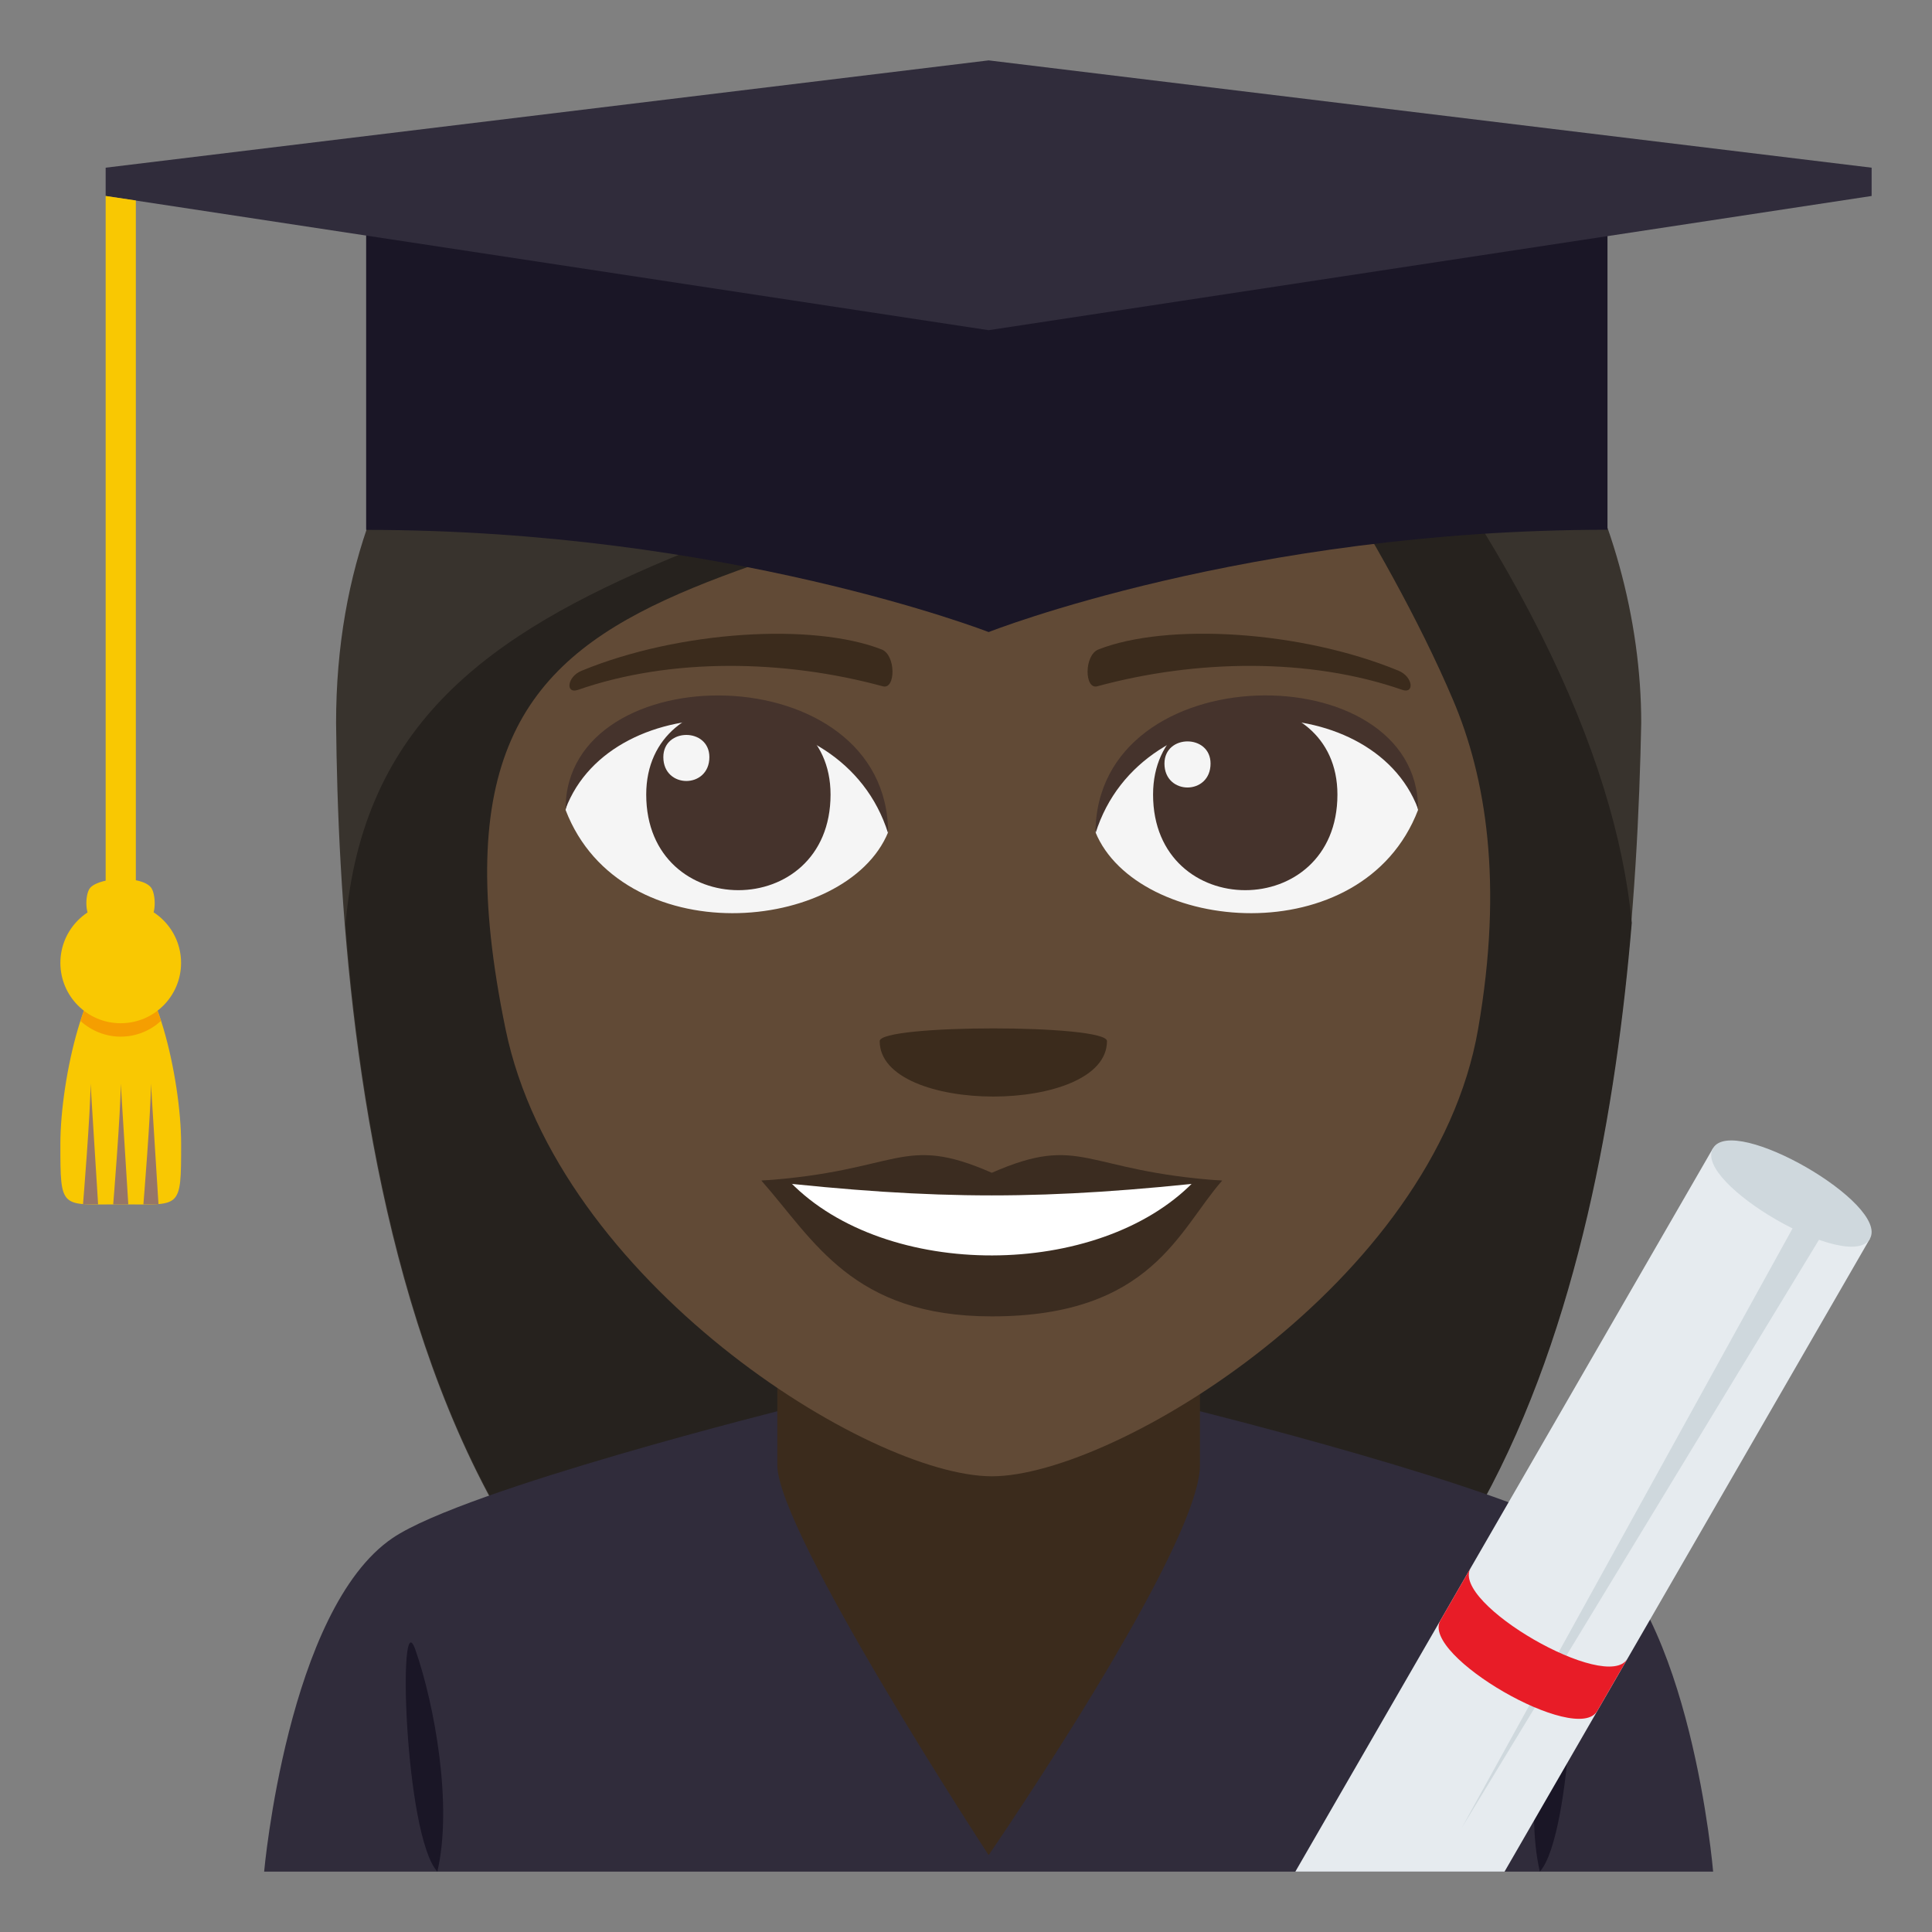 <?xml version="1.0" encoding="utf-8"?>
<!-- Generator: Adobe Illustrator 15.0.0, SVG Export Plug-In . SVG Version: 6.00 Build 0)  -->
<!DOCTYPE svg PUBLIC "-//W3C//DTD SVG 1.1//EN" "http://www.w3.org/Graphics/SVG/1.1/DTD/svg11.dtd">
<svg version="1.1" id="Layer_1" xmlns="http://www.w3.org/2000/svg" xmlns:xlink="http://www.w3.org/1999/xlink" x="0px" y="0px"
	 width="64px" height="64px" viewBox="0 0 64 64" enable-background="new 0 0 64 64" xml:space="preserve">
<rect x="0" y="0" width="64" height="64" fill="#808080" stroke="none"/>
<path fill="#38332D" d="M43.378,7.692C37.967,0.773,11.133,3.545,11.133,23.95c0.112,10.962,1.906,35.862,21.561,35.862
	c19.65,0,21.448-24.795,21.674-35.862C54.367,17.153,50.438,9.118,43.378,7.692z"/>
<path fill="#26221E" d="M11.445,30.647c0.967,12.095,4.993,29.166,21.267,29.166c16.327,0,20.327-17.107,21.343-29.245
	c-0.535-5.589-3.834-12.806-10.991-21.315C28.394,18.774,12.547,17.292,11.445,30.647z"/>
<path fill="#302C3B" d="M13.006,50.949c2.4-1.631,13.197-4.314,13.197-4.314h13.092c0,0,10.867,2.676,13.256,4.311
	C56.02,53.316,56.75,62,56.75,62h-48C8.75,62,9.525,53.309,13.006,50.949"/>
<path fill="#3B2B1C" d="M25.75,48.535c0,2.219,7,12.918,7,12.918s7-10.182,7-12.918V38h-14V48.535z"/>
<path fill="#1A1626" d="M14.488,62C15,59.811,14.4,56.482,13.76,54.65C13.168,52.943,13.393,60.795,14.488,62"/>
<path fill="#1A1626" d="M51.738,54.65c-0.639,1.834-1.24,5.16-0.729,7.348C52.107,60.795,52.332,52.945,51.738,54.65"/>
<polygon fill="#E6EBEF" points="56.744,38.039 42.91,62 49.84,62 61.941,41.039 "/>
<polygon fill="#CFD8DD" points="48.418,60.557 60.041,39.496 60.908,39.996 "/>
<path fill="#CFD8DD" d="M61.941,41.039c-0.668,1.154-5.863-1.846-5.197-3C57.412,36.883,62.607,39.883,61.941,41.039z"/>
<path fill="#E81C27" d="M48.715,51.947l-1,1.732c-0.668,1.154,4.529,4.154,5.195,3l1-1.732
	C53.244,56.102,48.047,53.102,48.715,51.947z"/>
<path fill="#614A36" d="M48.141,23.202c-2.301-5.427-6.521-11.315-6.521-11.315c-15.443,9.28-28.498,4.623-24.872,22.208
	c1.72,8.346,12.043,14.809,16.111,14.809c4.062,0,14.646-6.414,16.104-14.809C49.809,29.234,49.214,25.73,48.141,23.202z"/>
<path fill="#F5F5F5" d="M46.975,26.831c-1.838,4.788-9.315,4.085-10.686,0.737C37.33,22.187,45.965,21.727,46.975,26.831z"/>
<path fill="#45332C" d="M38.197,26.321c0,4.223,6.107,4.223,6.107,0C44.305,22.401,38.197,22.401,38.197,26.321z"/>
<path fill="#45332C" d="M46.975,26.796c0-5.141-10.686-5.141-10.686,0.813C37.816,22.725,45.448,22.725,46.975,26.796z"/>
<path fill="#F5F5F5" d="M18.736,26.831c1.837,4.788,9.315,4.085,10.685,0.737C28.381,22.187,19.746,21.727,18.736,26.831z"/>
<path fill="#45332C" d="M27.513,26.321c0,4.223-6.106,4.223-6.106,0C21.406,22.401,27.513,22.401,27.513,26.321z"/>
<path fill="#45332C" d="M18.736,26.796c0-5.139,10.685-5.139,10.685,0.812C27.895,22.725,20.262,22.725,18.736,26.796z"/>
<path fill="#F5F5F5" d="M38.574,25.294c0,1.057,1.527,1.057,1.527,0C40.102,24.315,38.574,24.315,38.574,25.294z"/>
<path fill="#F5F5F5" d="M23.499,25.08c0,1.055-1.525,1.055-1.525,0C21.974,24.101,23.499,24.101,23.499,25.08z"/>
<path fill="#3B2C20" d="M40.486,39.109c-1.435,1.623-2.332,4.498-7.631,4.498c-4.623,0-5.896-2.533-7.633-4.498H40.486z"/>
<path fill="#FFFFFF" d="M39.533,39.158c-3.141,3.217-10.175,3.262-13.357,0H39.533z"/>
<path fill="#3B2C20" d="M32.855,38.85c-2.99-1.311-3.014-0.053-7.633,0.26c5.832,0.652,9.433,0.652,15.264,0
	C35.869,38.797,35.846,37.539,32.855,38.85z"/>
<path fill="#3B2B1C" d="M46.326,22.217c-3.236-1.333-7.665-1.594-9.939-0.703c-0.479,0.188-0.465,1.335-0.041,1.221
	c3.26-0.887,7.014-0.957,10.103,0.116C46.863,22.998,46.813,22.418,46.326,22.217z"/>
<path fill="#3B2B1C" d="M19.266,22.22c3.236-1.333,7.665-1.594,9.94-0.706c0.479,0.188,0.465,1.337,0.04,1.221
	c-3.261-0.887-7.014-0.957-10.101,0.118C18.729,22.998,18.779,22.418,19.266,22.22z"/>
<path fill="#3B2B1C" d="M36.67,34.488c0,2.449-7.529,2.449-7.529,0C29.141,33.926,36.67,33.926,36.67,34.488z"/>
<path fill="#1A1626" d="M12.129,6.938v10.615c11.924,0,20.621,3.385,20.621,3.385s8.574-3.389,20.5-3.389V6.938H12.129z"/>
<polygon fill="#302C3B" points="32.75,2 3.5,5.555 3.5,6.492 32.75,10.938 62,6.492 62,5.555 "/>
<path fill="#F9C802" d="M3.5,6.492v24.055c0,0.645,1,0.645,1,0V6.641L3.5,6.492z"/>
<path fill="#F9C802" d="M6,37.896c0,2.209-0.002,2-2,2c-2,0-2,0.209-2-2s0.896-5.999,2-5.999S6,35.688,6,37.896"/>
<path fill="#967668" d="M3.75,39.896c0,0,0.25-3.059,0.25-3.998l0.25,3.998H3.75z"/>
<path fill="#967668" d="M2.75,39.896c0,0,0.25-3.059,0.25-3.998l0.25,3.998H2.75z"/>
<path fill="#967668" d="M4.75,39.896c0,0,0.25-3.059,0.25-3.998l0.25,3.998H4.75z"/>
<path fill="#F59E01" d="M2.664,33.82c0.354,0.32,0.82,0.52,1.334,0.52c0.518,0,0.979-0.199,1.336-0.521
	C4.98,32.719,4.514,31.897,4,31.897S3.018,32.721,2.664,33.82"/>
<path fill="#F9C802" d="M3.998,29.898c1.104,0,2,0.895,2,1.999c0,1.103-0.896,1.999-2,1.999S2,33,2,31.897
	C2,30.793,2.895,29.898,3.998,29.898"/>
<path fill="#F9C802" d="M5,29.397c-0.314-0.39-1.646-0.354-2,0c-0.178,0.177-0.193,0.843,0,1c0.389,0.313,1.646,0.354,2,0
	C5.176,30.221,5.156,29.591,5,29.397"/>
</svg>
